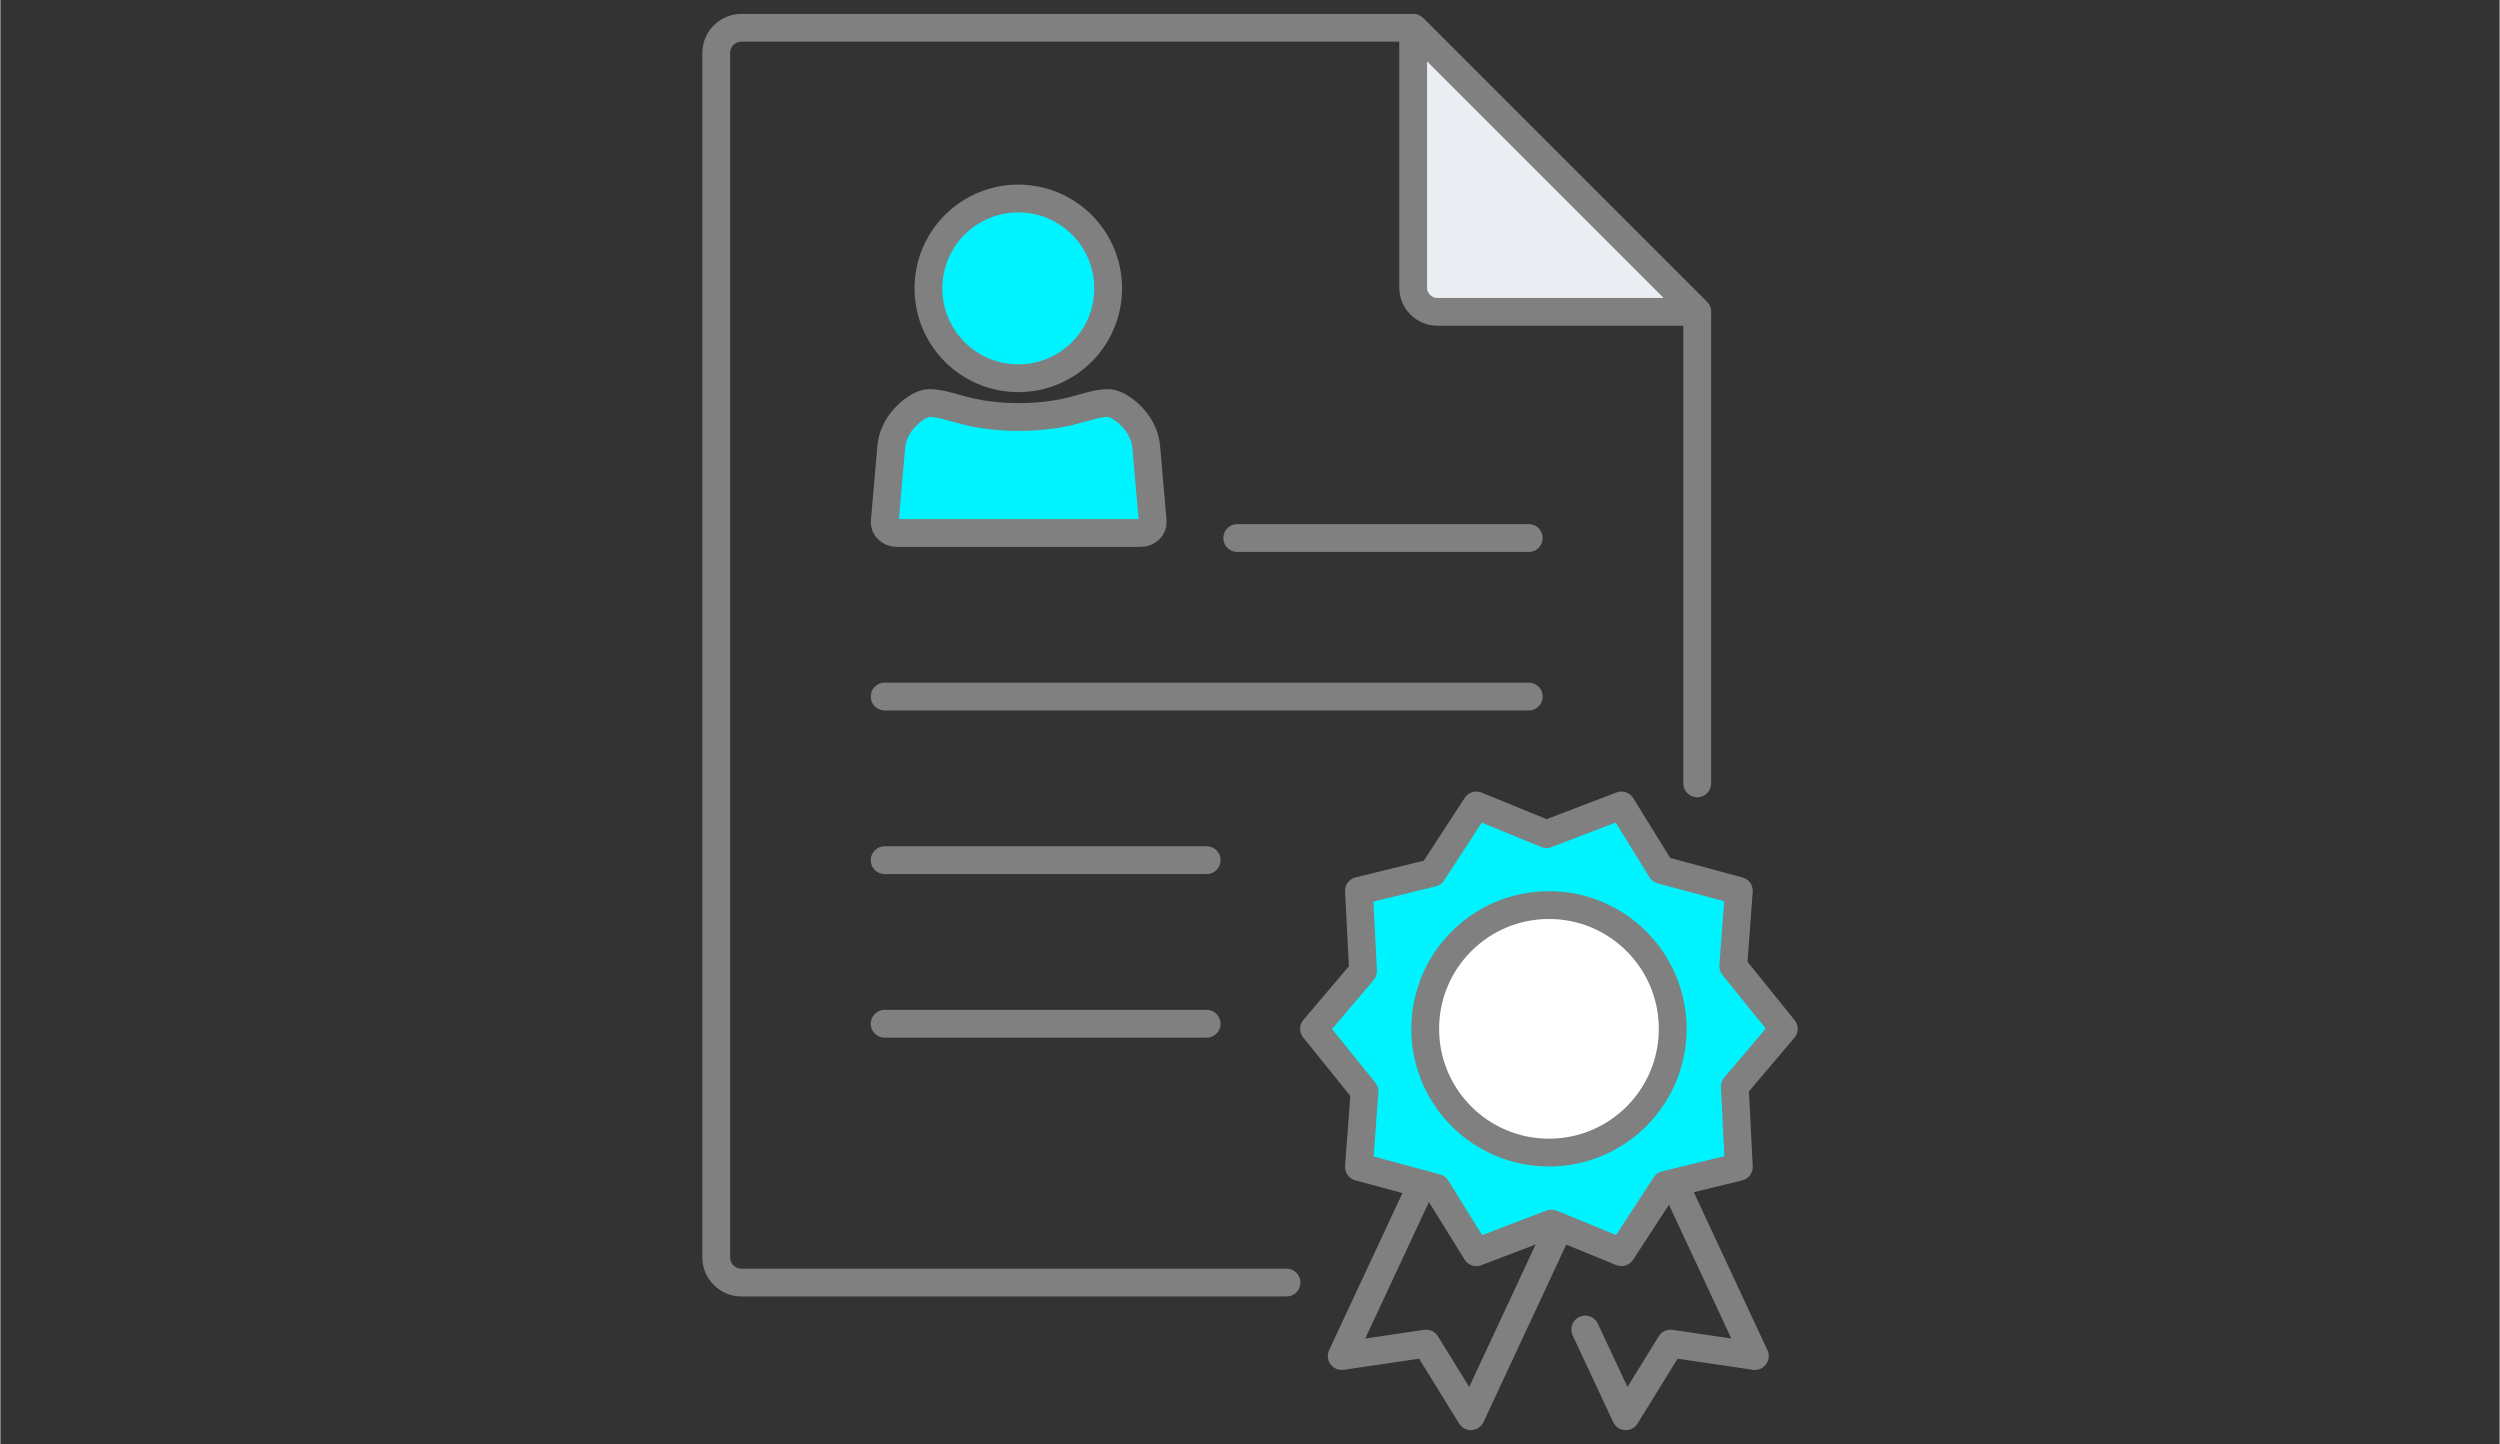 <?xml version="1.0" encoding="UTF-8"?>
<!DOCTYPE svg PUBLIC "-//W3C//DTD SVG 1.1//EN" "http://www.w3.org/Graphics/SVG/1.1/DTD/svg11.dtd">
<!-- Creator: CorelDRAW 2018 (64-Bit) -->
<svg xmlns="http://www.w3.org/2000/svg" xml:space="preserve" width="1.25in" height="0.722in" version="1.1" style="shape-rendering:geometricPrecision; text-rendering:geometricPrecision; image-rendering:optimizeQuality; fill-rule:evenodd; clip-rule:evenodd"
viewBox="0 0 196.91 113.77"
 xmlns:xlink="http://www.w3.org/1999/xlink">
 <rect x="0" y="0" width="196.91" height="113.77" fill="#333333" stroke="none"/>
 <defs>
  <style type="text/css">
   <![CDATA[
    .str0 {stroke:gray;stroke-width:2.19;stroke-linecap:round;stroke-linejoin:round;stroke-miterlimit:2.613}
    .str1 {stroke:gray;stroke-width:2.19;stroke-linecap:round;stroke-linejoin:round;stroke-miterlimit:2.613}
    .fil0 {fill:none}
    .fil2 {fill:#00F4FF}
    .fil1 {fill:#EAEDF2}
    .fil3 {fill:white}
   ]]>
  </style>
 </defs>
 <g id="Layer_x0020_1">
  <g id="_2855296070224">
   <rect class="fil0" width="196.91" height="113.77"/>
   <path class="fil0 str0" d="M101.33 101.05l-42.95 0c-1.08,0 -1.98,-0.89 -1.98,-1.98 0,-31.63 0,-63.27 0,-94.9 0,-1.09 0.89,-1.98 1.98,-1.98l52.93 0 22.38 22.38 0 37.15"/>
   <path class="fil1 str0" d="M133.69 24.57l-20.47 0c-1.05,0 -1.91,-0.86 -1.91,-1.91l0 -20.47 22.38 22.38z"/>
   <path class="fil2 str0" d="M72.88 31.8c0.77,-0.2 2.28,0.36 3.28,0.6 2.54,0.61 5.61,0.61 8.15,0 1,-0.24 2.51,-0.8 3.28,-0.6 0.77,0.2 2.52,1.45 2.69,3.42l0.51 5.86c0.04,0.5 -0.41,0.91 -0.91,0.91l-19.29 0c-0.5,0 -0.96,-0.41 -0.91,-0.91l0.51 -5.86c0.17,-1.97 1.92,-3.22 2.69,-3.42z"/>
   <circle class="fil2 str0" cx="80.2" cy="22.72" r="7.08"/>
   <line class="fil0 str1" x1="69.67" y1="54.88" x2="120.42" y2= "54.88" />
   <line class="fil0 str1" x1="69.67" y1="67.77" x2="95.04" y2= "67.77" />
   <line class="fil0 str1" x1="97.45" y1="42.39" x2="120.42" y2= "42.39" />
   <line class="fil0 str1" x1="69.67" y1="80.66" x2="95.04" y2= "80.66" />
   <polygon class="fil2 str1" points="103.5,81.06 107.36,76.51 107.04,70.19 112.83,68.77 116.29,63.46 121.81,65.72 127.72,63.46 130.86,68.54 136.97,70.19 136.53,76.13 140.51,81.06 136.65,85.61 136.97,91.94 131.18,93.35 127.72,98.66 122.2,96.4 116.29,98.66 113.15,93.59 107.04,91.94 107.48,85.99 "/>
   <polyline class="fil0 str1" points="122.82,96.65 115.86,111.58 112.33,105.86 105.68,106.84 112.01,93.28 "/>
   <polyline class="fil0 str1" points="124.87,104.75 128.06,111.58 131.59,105.86 138.23,106.84 131.91,93.28 "/>
   <circle class="fil3 str1" cx="122.01" cy="81.06" r="9.75"/>
  </g>
 </g>
</svg>
